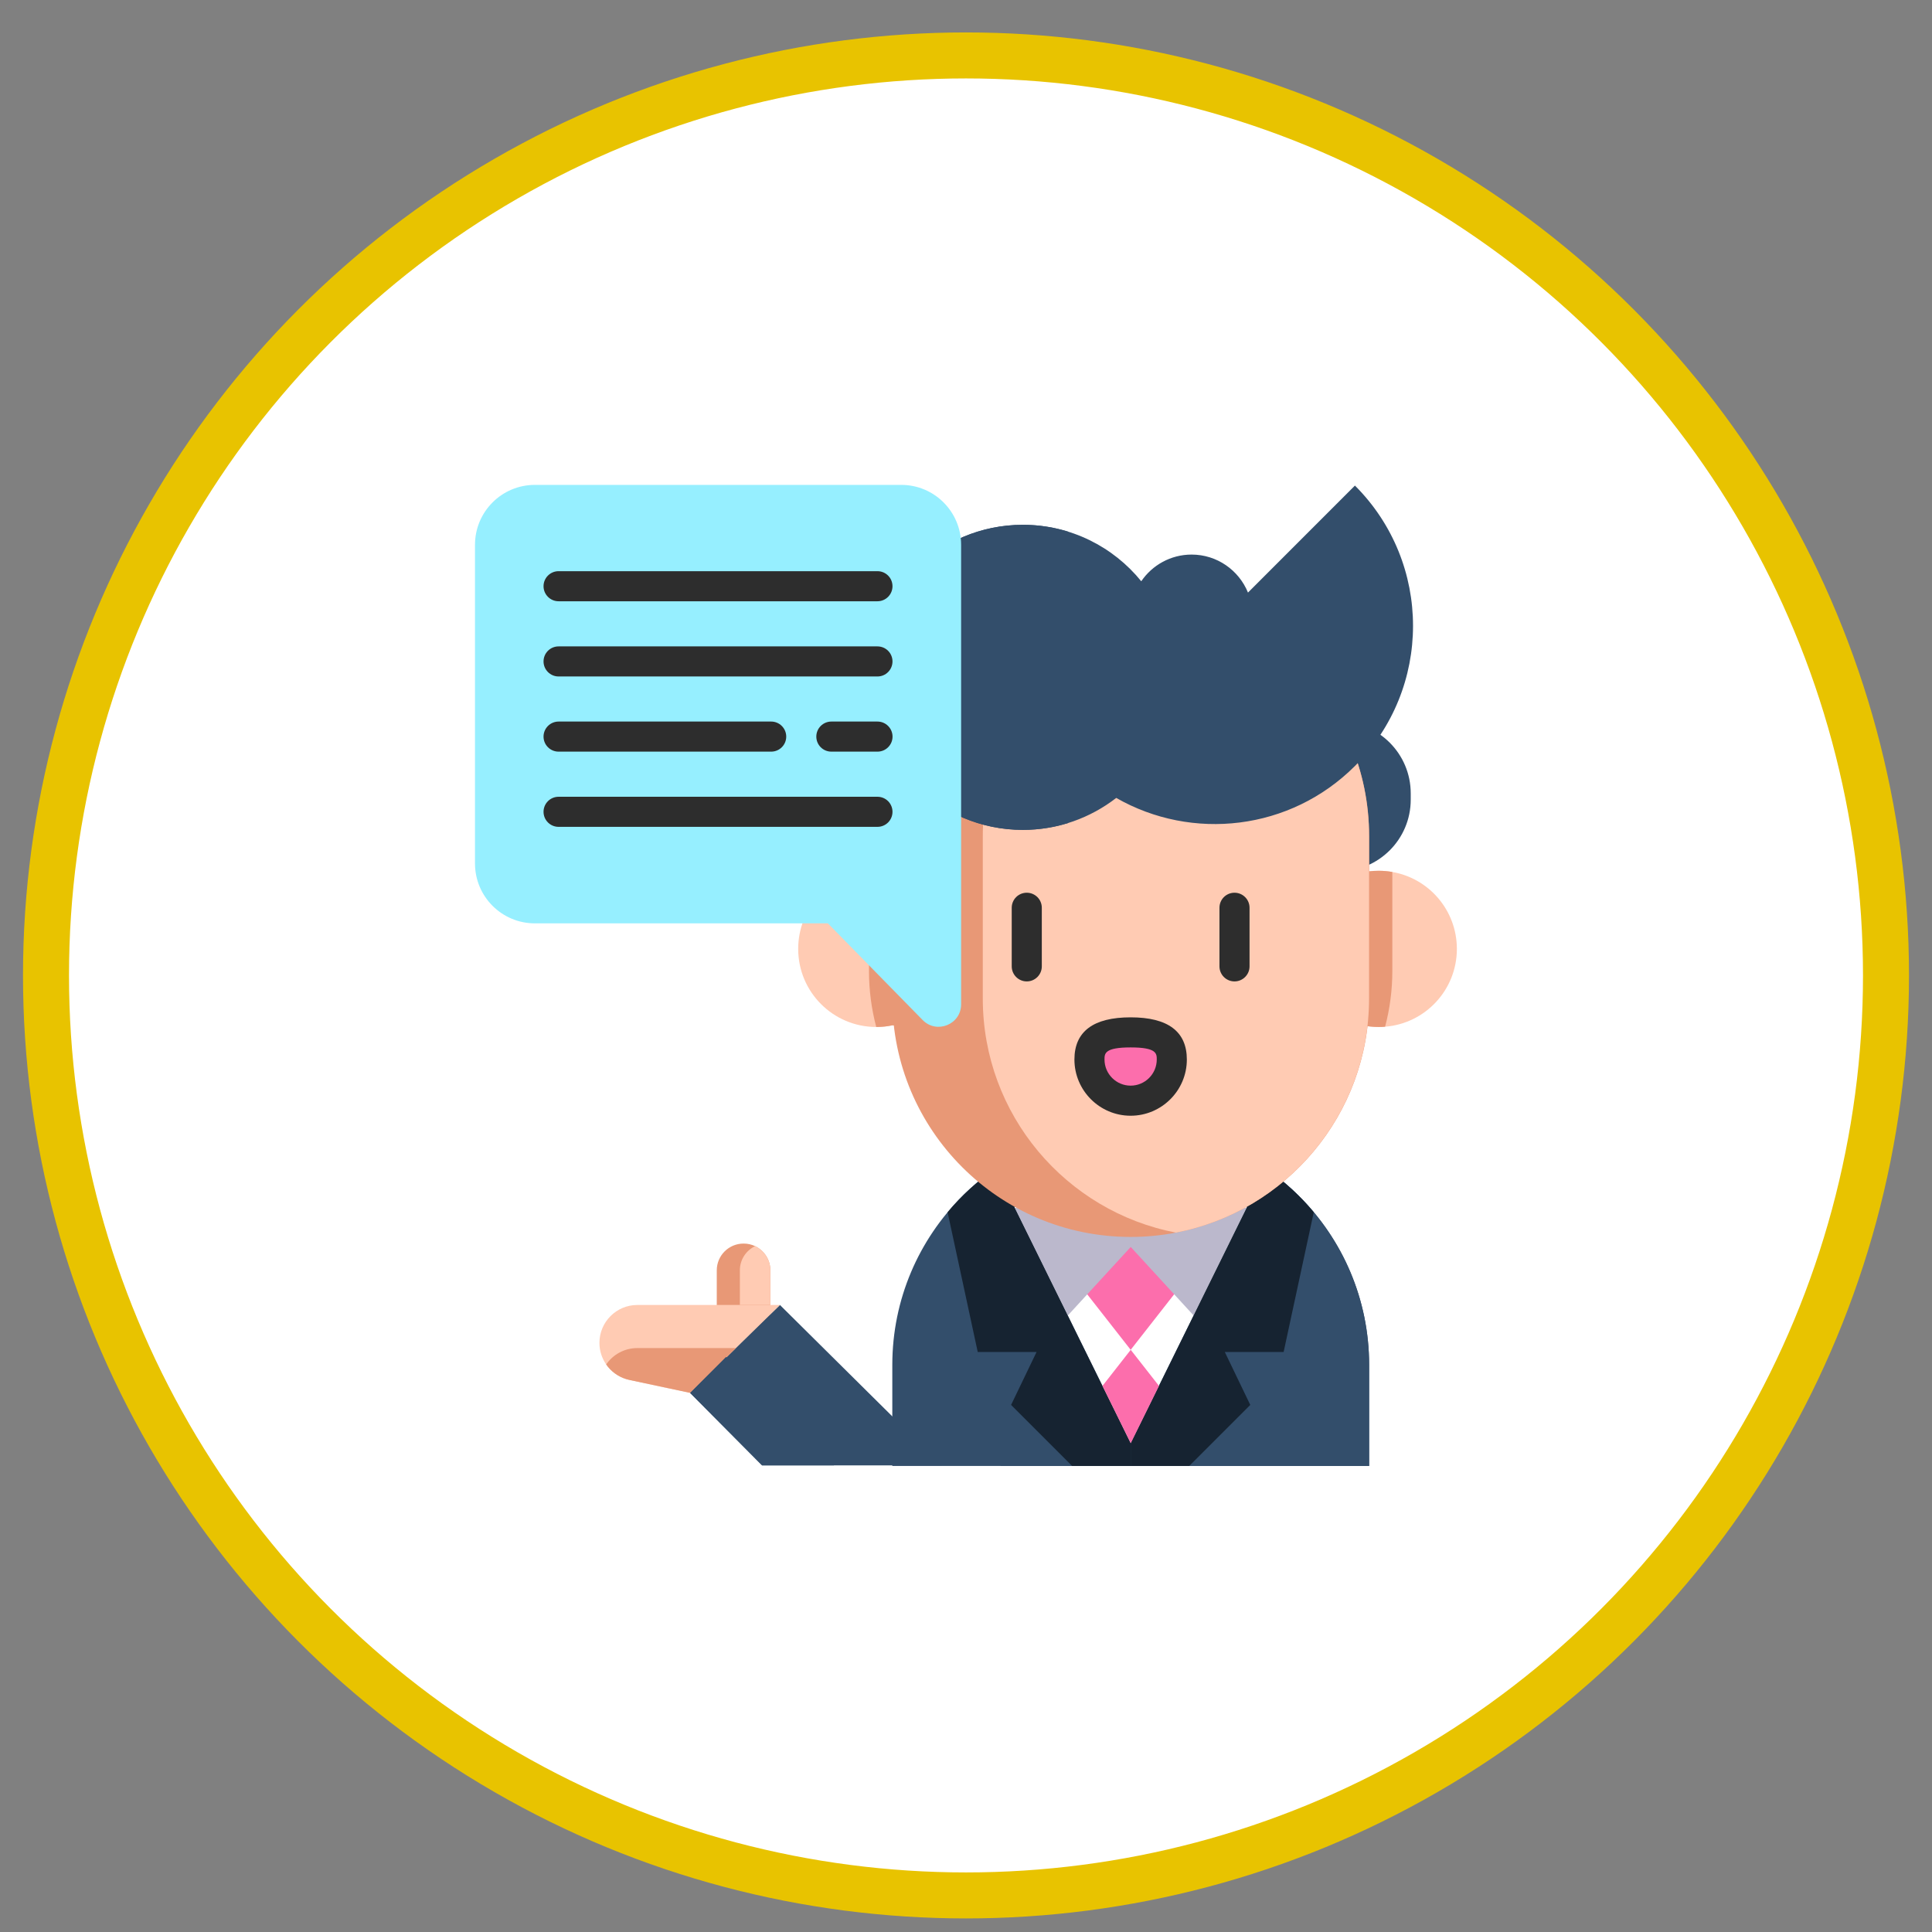 <svg width="42" height="42" viewBox="0 0 42 42" fill="none" xmlns="http://www.w3.org/2000/svg">
<rect x="0" y="0" width="42" height="42" fill="#808080" stroke="none"/>
<circle cx="21" cy="21.205" r="20" fill="white" stroke="#E8C300"/>
<g clip-path="url(#clip0_755_5195)">
<path d="M20.051 15.688H29.109C29.97 15.688 30.668 16.386 30.668 17.247V17.384C30.668 18.245 29.97 18.942 29.109 18.942H20.051C19.19 18.942 18.492 18.245 18.492 17.384V17.247C18.492 16.386 19.19 15.688 20.051 15.688Z" fill="#334E6B"/>
<path d="M31.671 20.628C31.671 21.52 30.985 22.25 30.111 22.32C30.066 22.324 30.019 22.326 29.973 22.326C29.854 22.326 29.738 22.314 29.626 22.291H19.397C19.285 22.314 19.169 22.326 19.05 22.326H19.049C18.111 22.325 17.352 21.566 17.352 20.628C17.352 19.744 18.027 19.017 18.89 18.937C18.943 18.932 18.996 18.93 19.05 18.93C19.121 18.93 19.191 18.934 19.26 18.942H29.762C29.832 18.934 29.901 18.93 29.973 18.93C30.074 18.93 30.172 18.939 30.268 18.956C31.066 19.095 31.671 19.791 31.671 20.628Z" fill="#FFCBB3"/>
<path d="M30.268 18.956V21.107C30.268 21.524 30.214 21.931 30.111 22.32C30.066 22.324 30.019 22.326 29.973 22.326C29.854 22.326 29.738 22.314 29.626 22.29H19.397C19.285 22.314 19.169 22.326 19.05 22.326H19.049C18.945 21.935 18.891 21.527 18.891 21.107V18.937C18.943 18.932 18.996 18.93 19.05 18.93C19.122 18.93 19.191 18.934 19.261 18.942H29.763C29.832 18.934 29.902 18.93 29.973 18.93C30.074 18.93 30.173 18.939 30.268 18.956Z" fill="#E89876"/>
<path d="M29.764 29.672V31.869H19.398V29.672C19.398 26.81 21.719 24.489 24.581 24.489C24.986 24.489 25.38 24.536 25.759 24.623C26.717 24.846 27.574 25.335 28.246 26.007C29.184 26.945 29.764 28.241 29.764 29.672Z" fill="#334E6B"/>
<path d="M29.763 29.672V31.869H21.752V29.672C21.752 27.215 23.462 25.156 25.757 24.623C26.716 24.846 27.572 25.335 28.245 26.007C29.183 26.945 29.763 28.241 29.763 29.672Z" fill="#334E6B"/>
<path d="M22.049 26.238L24.58 31.374L27.111 26.238" fill="white"/>
<path d="M22.355 26.502L24.58 29.344L26.805 26.502" fill="#FC6EAC"/>
<path d="M27.103 26.256L25.949 28.598L24.581 27.108H24.581L23.213 28.598L22.059 26.256" fill="#BBB8CC"/>
<path d="M24.58 31.374V31.869H23.307L21.98 30.542L22.534 29.391H21.255L20.6 26.353C20.9 25.991 21.25 25.672 21.638 25.405L24.58 31.374Z" fill="#162331"/>
<path d="M24.58 31.374V31.869H25.853L27.18 30.542L26.626 29.391H27.905L28.56 26.353C28.259 25.991 27.91 25.672 27.522 25.405L24.58 31.374Z" fill="#162331"/>
<path d="M29.764 18.177V21.707C29.764 24.232 27.957 26.336 25.566 26.796C25.247 26.857 24.918 26.89 24.581 26.89C21.719 26.89 19.398 24.569 19.398 21.707V18.177C19.398 15.315 21.719 12.994 24.581 12.994C24.918 12.994 25.247 13.026 25.566 13.088C26.602 13.287 27.529 13.795 28.246 14.512C29.184 15.45 29.764 16.746 29.764 18.177Z" fill="#E89876"/>
<path d="M29.762 18.177V21.707C29.762 24.233 27.956 26.336 25.564 26.796C23.172 26.336 21.365 24.233 21.365 21.707V18.177C21.365 15.651 23.172 13.547 25.564 13.088C26.601 13.287 27.527 13.795 28.244 14.512C29.182 15.45 29.762 16.746 29.762 18.177Z" fill="#FFCBB3"/>
<path d="M29.455 10.556L27.13 12.882C26.933 12.398 26.459 12.056 25.904 12.056C25.45 12.056 25.048 12.286 24.81 12.636C24.203 11.887 23.275 11.409 22.236 11.409C20.404 11.409 18.92 12.893 18.92 14.725C18.92 16.556 20.404 18.041 22.236 18.041C23.001 18.041 23.705 17.781 24.266 17.346C25.913 18.289 28.049 18.059 29.455 16.652C31.139 14.969 31.139 12.24 29.455 10.556Z" fill="#334E6B"/>
<path d="M20.91 14.725C20.91 16.209 21.885 17.466 23.23 17.889C22.917 17.987 22.582 18.041 22.236 18.041C20.404 18.041 18.92 16.556 18.92 14.725C18.92 12.893 20.404 11.409 22.236 11.409C22.582 11.409 22.916 11.462 23.23 11.561C21.885 11.983 20.91 13.24 20.91 14.725Z" fill="#334E6B"/>
<path d="M25.195 30.128L24.581 31.374L23.967 30.128L24.581 29.344L25.195 30.128Z" fill="#FC6EAC"/>
<path d="M25.475 23.033C25.475 22.538 25.075 22.443 24.58 22.443C24.086 22.443 23.686 22.539 23.686 23.033C23.686 23.527 24.086 23.928 24.58 23.928C25.075 23.928 25.475 23.527 25.475 23.033Z" fill="#FC6EAC"/>
<path d="M16.747 27.616V29.023H15.582V27.616C15.582 27.294 15.843 27.034 16.165 27.034C16.254 27.034 16.34 27.054 16.416 27.09C16.611 27.184 16.747 27.384 16.747 27.616Z" fill="#E89876"/>
<path d="M16.747 27.616V28.369H16.084V27.616C16.084 27.384 16.219 27.184 16.415 27.09C16.611 27.184 16.747 27.384 16.747 27.616Z" fill="#FFCBB3"/>
<path d="M15.002 30.28L16.567 31.856H20.473L16.955 28.369L15.783 29.499L15.002 30.28Z" fill="#334E6B"/>
<path d="M16.956 28.369L15.998 29.307L15.003 30.28L13.683 29.999C13.493 29.958 13.33 29.854 13.214 29.711C13.202 29.695 13.189 29.679 13.178 29.662C13.085 29.528 13.031 29.366 13.031 29.193C13.031 28.738 13.4 28.369 13.855 28.369H16.956Z" fill="#FFCBB3"/>
<path d="M15.998 29.306L15.003 30.28L13.683 29.999C13.493 29.958 13.33 29.854 13.214 29.711C13.202 29.695 13.189 29.679 13.178 29.662C13.326 29.447 13.574 29.306 13.855 29.306H15.998Z" fill="#E89876"/>
<path d="M15.002 30.28L16.567 31.856H18.13L15.783 29.499L15.002 30.28Z" fill="#334E6B"/>
<path d="M10.326 11.844V18.771C10.326 19.49 10.909 20.073 11.628 20.073H17.997L20.057 22.174C20.363 22.487 20.894 22.27 20.894 21.832V20.073V11.844C20.894 11.124 20.311 10.541 19.592 10.541H11.628C10.909 10.541 10.326 11.124 10.326 11.844Z" fill="#96EFFF"/>
<path d="M22.321 21.335C22.502 21.335 22.648 21.188 22.648 21.008V19.734C22.648 19.553 22.502 19.407 22.321 19.407C22.14 19.407 21.994 19.553 21.994 19.734V21.008C21.994 21.188 22.14 21.335 22.321 21.335Z" fill="#2D2D2D"/>
<path d="M26.837 21.335C27.017 21.335 27.164 21.188 27.164 21.008V19.734C27.164 19.553 27.017 19.407 26.837 19.407C26.656 19.407 26.51 19.553 26.51 19.734V21.008C26.51 21.188 26.656 21.335 26.837 21.335Z" fill="#2D2D2D"/>
<path d="M24.579 24.255C25.253 24.255 25.801 23.706 25.801 23.033C25.801 22.424 25.39 22.116 24.579 22.116C23.768 22.116 23.357 22.424 23.357 23.033C23.357 23.706 23.905 24.255 24.579 24.255ZM24.579 22.77C25.147 22.77 25.147 22.904 25.147 23.033C25.147 23.346 24.892 23.601 24.579 23.601C24.266 23.601 24.011 23.346 24.011 23.033C24.011 22.904 24.011 22.77 24.579 22.77Z" fill="#2D2D2D"/>
<path d="M19.075 12.417H12.143C11.963 12.417 11.816 12.563 11.816 12.744C11.816 12.924 11.963 13.071 12.143 13.071H19.075C19.256 13.071 19.402 12.924 19.402 12.744C19.402 12.563 19.256 12.417 19.075 12.417Z" fill="#2D2D2D"/>
<path d="M19.075 14.052H12.143C11.963 14.052 11.816 14.198 11.816 14.379C11.816 14.559 11.963 14.706 12.143 14.706H19.075C19.256 14.706 19.402 14.559 19.402 14.379C19.402 14.198 19.256 14.052 19.075 14.052Z" fill="#2D2D2D"/>
<path d="M19.076 15.686H18.073C17.892 15.686 17.746 15.833 17.746 16.013C17.746 16.194 17.892 16.34 18.073 16.34H19.076C19.256 16.34 19.403 16.194 19.403 16.013C19.403 15.833 19.256 15.686 19.076 15.686Z" fill="#2D2D2D"/>
<path d="M12.143 16.34H16.765C16.945 16.34 17.092 16.194 17.092 16.013C17.092 15.833 16.945 15.686 16.765 15.686H12.143C11.963 15.686 11.816 15.833 11.816 16.013C11.816 16.194 11.963 16.34 12.143 16.34Z" fill="#2D2D2D"/>
<path d="M12.143 17.975H19.075C19.256 17.975 19.402 17.829 19.402 17.648C19.402 17.467 19.256 17.321 19.075 17.321H12.143C11.963 17.321 11.816 17.467 11.816 17.648C11.816 17.829 11.963 17.975 12.143 17.975Z" fill="#2D2D2D"/>
</g>
<defs>
<clipPath id="clip0_755_5195">
<rect width="22" height="22" fill="white" transform="translate(10 10.205)"/>
</clipPath>
</defs>
</svg>
